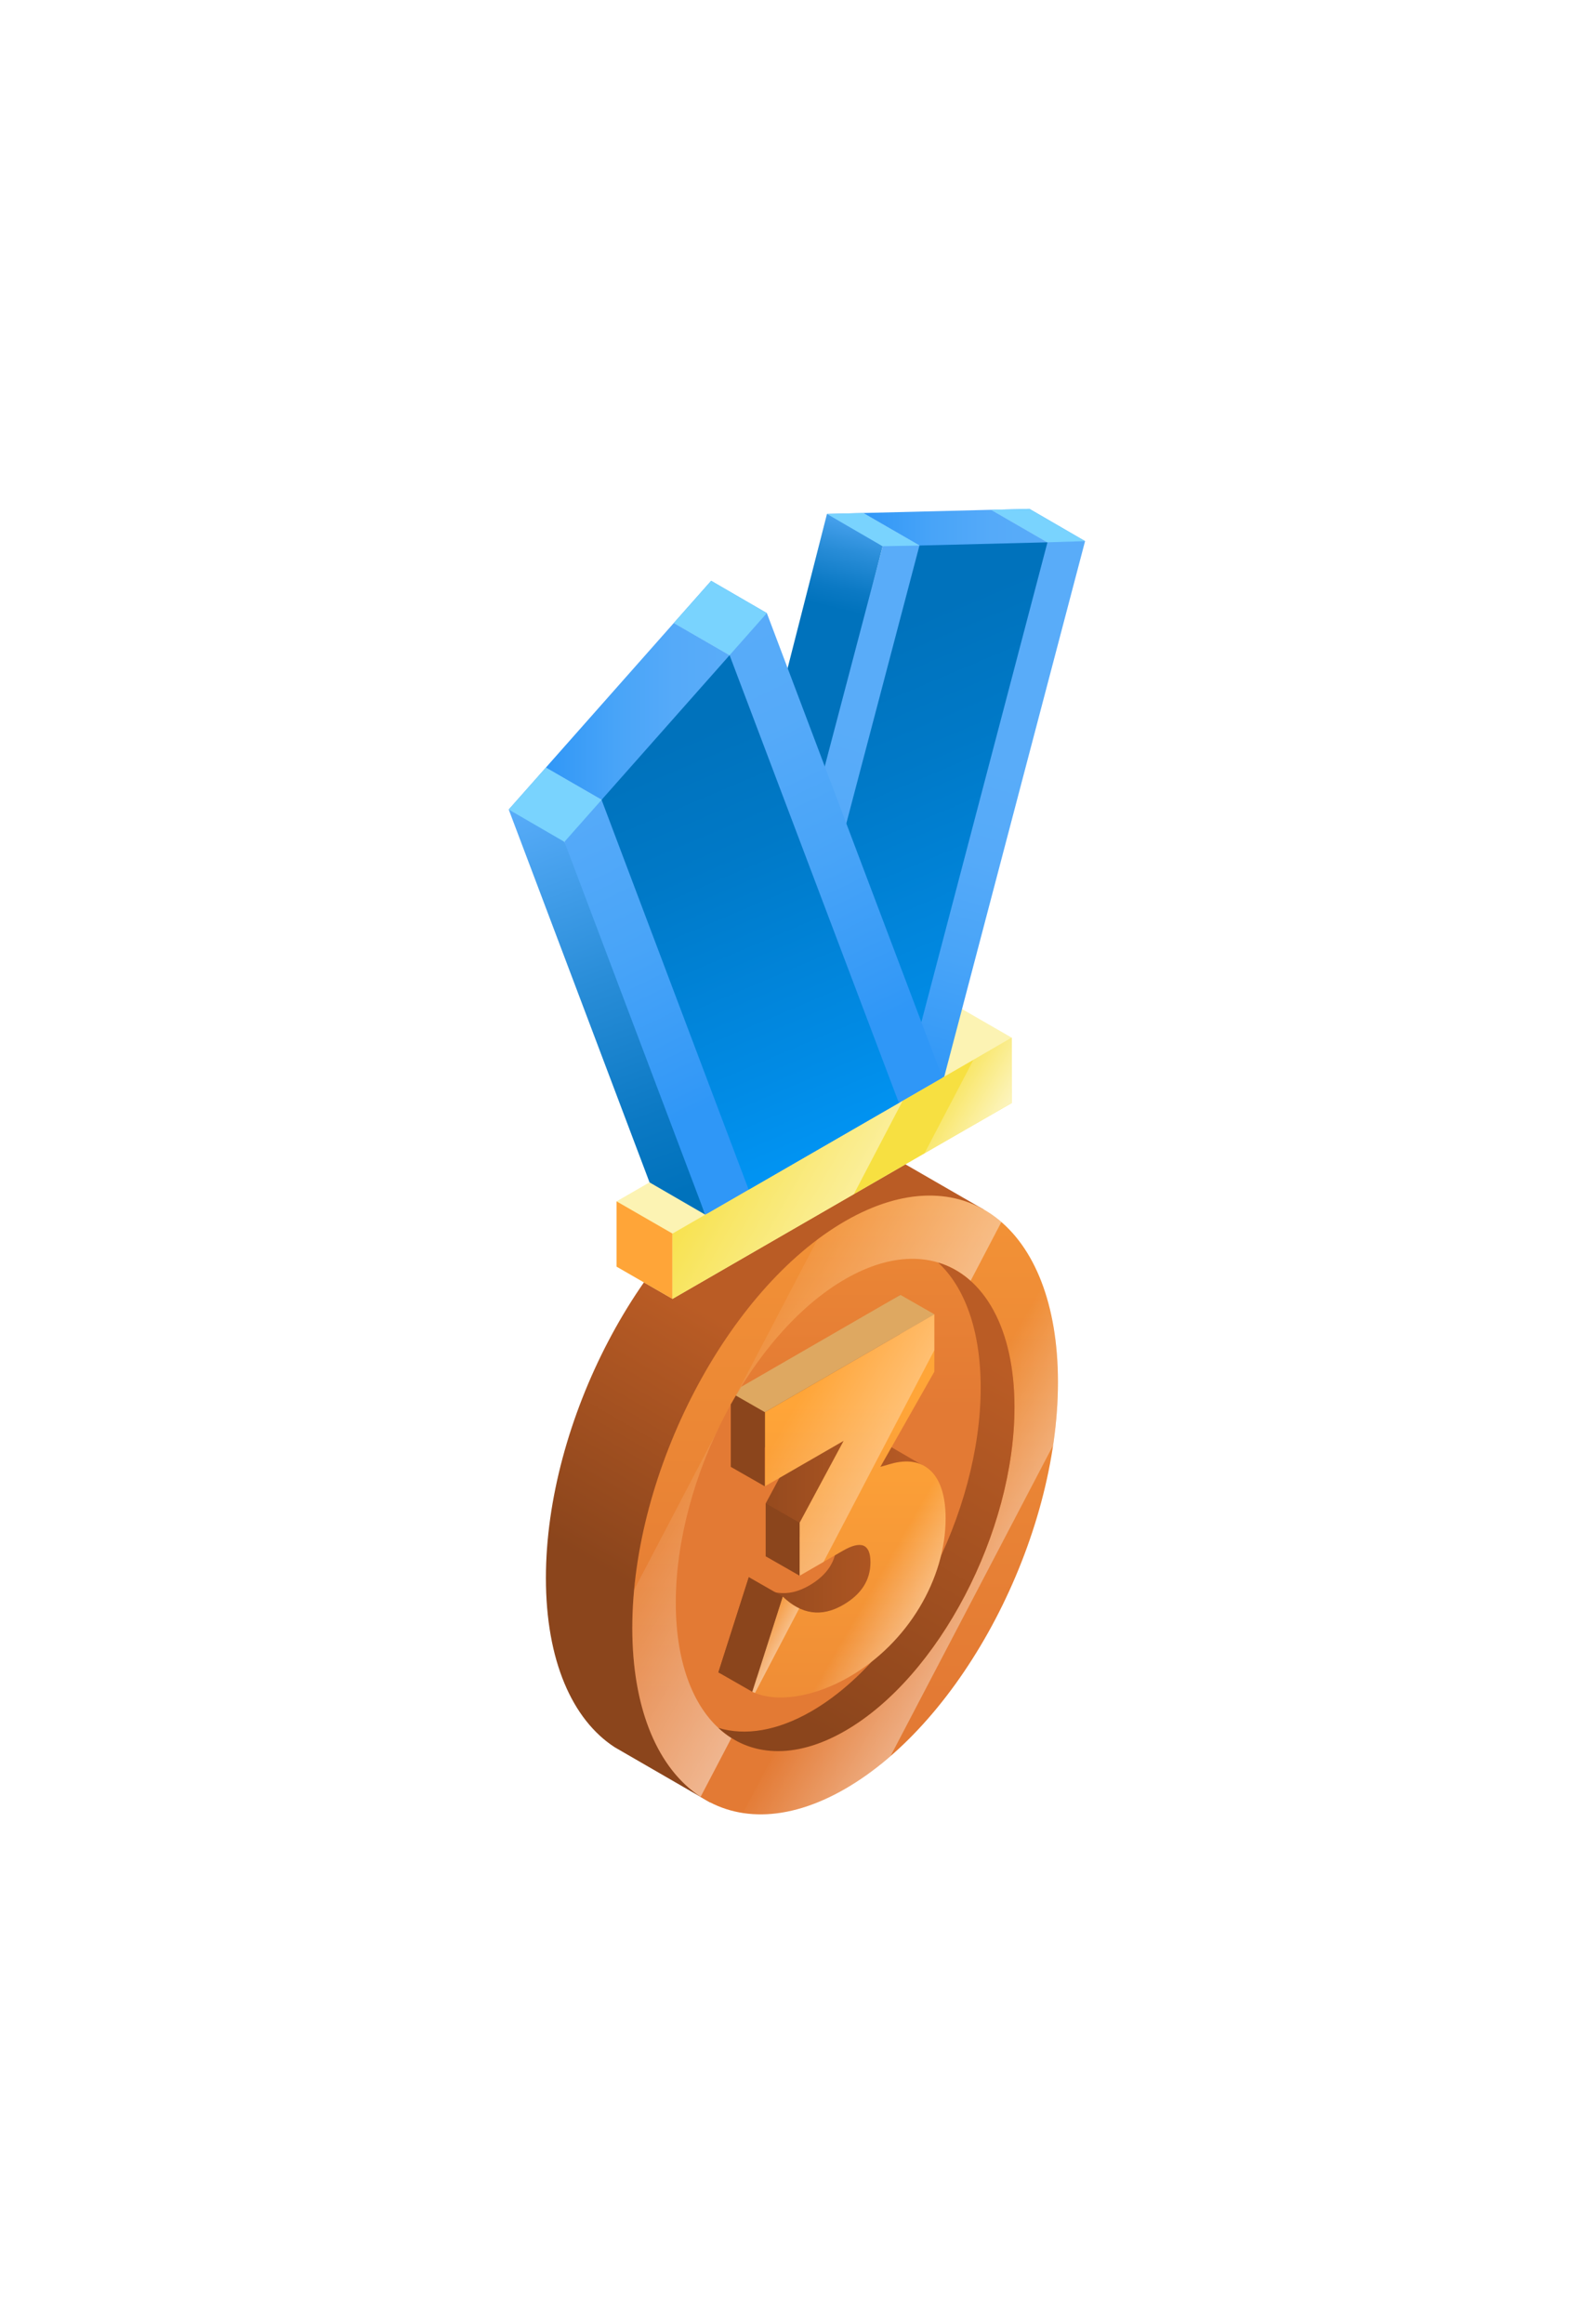 <svg width="94" height="137" viewBox="0 0 94 137" fill="none" xmlns="http://www.w3.org/2000/svg">
<g filter="url(#filter0_d)">
<path d="M58.003 45.304L52.925 42.375C50.728 41.123 47.87 41.249 44.744 43.054C37.812 47.056 32.193 57.793 32.193 67.035C32.193 71.907 33.755 75.39 36.248 77.01L36.247 77.01L41.839 80.241C44.01 81.386 58.003 45.304 58.003 45.304Z" fill="url(#paint0_linear)"/>
<path d="M62.389 55.481C62.389 46.239 56.77 41.991 49.838 45.993C42.906 49.995 37.287 60.732 37.287 69.974C37.287 79.216 42.906 83.464 49.838 79.462C56.769 75.46 62.389 64.724 62.389 55.481Z" fill="url(#paint1_linear)"/>
<path d="M62.39 55.482C62.39 52.57 61.831 50.154 60.85 48.336L43.812 80.89C45.601 81.165 47.655 80.724 49.839 79.463C50.757 78.933 51.651 78.284 52.513 77.537L62.104 59.212C62.291 57.955 62.39 56.706 62.39 55.482Z" fill="url(#paint2_linear)"/>
<path d="M49.838 45.994C49.284 46.314 48.738 46.677 48.203 47.079L37.393 67.733C37.324 68.487 37.287 69.235 37.287 69.974C37.287 74.831 38.839 78.307 41.317 79.933L59.052 46.047C56.759 44.067 53.48 43.891 49.838 45.994Z" fill="url(#paint3_linear)"/>
<path d="M59.825 56.963C59.825 49.609 55.354 46.229 49.838 49.413C44.323 52.598 39.852 61.14 39.852 68.493C39.852 75.847 44.324 79.227 49.838 76.043C55.354 72.859 59.825 64.316 59.825 56.963Z" fill="url(#paint4_linear)"/>
<path d="M55.321 48.434C56.883 49.881 57.832 52.425 57.832 55.812C57.832 63.165 53.361 71.708 47.846 74.892C45.821 76.061 43.937 76.344 42.363 75.871C44.193 77.567 46.863 77.76 49.838 76.043C55.353 72.858 59.824 64.316 59.824 56.962C59.824 52.309 58.033 49.248 55.321 48.434Z" fill="url(#paint5_linear)"/>
<path d="M53.764 62.373C53.764 61.751 53.694 61.219 53.564 60.773L54.717 60.568L52.573 59.324C52.031 58.983 51.334 58.931 50.543 59.158L49.918 59.336L53.1 53.725V50.341L43.397 56.278C43.363 56.583 43.256 56.718 43.106 56.784V60.484L47.752 57.802L45.156 62.632V65.755L47.714 64.278C48.786 63.659 49.333 63.89 49.333 64.957C49.333 66.024 48.786 66.86 47.714 67.48C46.444 68.213 45.253 68.041 44.16 66.981L42.365 72.598C43.751 73.255 45.956 72.945 48.084 71.716C51.539 69.722 53.764 65.938 53.764 62.373Z" fill="url(#paint6_linear)"/>
<path d="M55.764 63.516C55.764 67.082 53.538 70.865 50.083 72.86C47.955 74.089 45.75 74.399 44.364 73.742L46.159 68.125C47.252 69.185 48.443 69.357 49.713 68.624C50.786 68.004 51.332 67.168 51.332 66.101C51.332 65.034 50.786 64.803 49.713 65.422L47.155 66.898V63.776L49.751 58.946L45.105 61.628V57.255L55.099 51.485V54.869L51.917 60.48L52.542 60.301C54.416 59.766 55.764 60.784 55.764 63.516Z" fill="url(#paint7_linear)"/>
<path d="M43.103 60.485L45.103 61.629V57.255L43.395 56.278C43.296 56.446 43.199 56.614 43.103 56.785V60.485Z" fill="#8B451C"/>
<path d="M45.154 62.633L47.154 63.777V66.899L45.154 65.755V62.633Z" fill="#8B451C"/>
<path d="M44.158 66.982L46.157 68.126L44.363 73.742L42.363 72.598L44.158 66.982Z" fill="#8B451C"/>
<path d="M43.706 55.765C43.602 55.934 43.498 56.105 43.397 56.278L45.105 57.256L55.099 51.485L53.1 50.342L43.706 55.765Z" fill="#DEA861"/>
<path d="M54.517 60.434L51.285 66.609C51.192 67.122 50.955 67.573 50.575 67.966L47.465 73.908C48.308 73.718 49.201 73.369 50.081 72.861C53.537 70.866 55.762 67.083 55.762 63.517C55.762 61.9 55.29 60.884 54.517 60.434Z" fill="url(#paint8_linear)"/>
<path d="M46.158 68.126L44.363 73.743C44.414 73.767 44.469 73.788 44.523 73.809L47.133 68.822C46.8 68.664 46.475 68.434 46.158 68.126Z" fill="url(#paint9_linear)"/>
<path d="M45.105 57.256V61.629L49.75 58.947L47.155 63.777V66.9L48.566 66.085L55.099 53.603V51.486L45.105 57.256Z" fill="url(#paint10_linear)"/>
<path d="M56.366 33.279L36.361 44.828V48.676L39.658 50.576L59.663 39.027V35.179L56.366 33.279Z" fill="#FCF3B3"/>
<path d="M36.36 44.828V48.676L39.657 50.576V46.728L36.36 44.828Z" fill="#FFA538"/>
<path d="M39.657 50.576V46.729L59.662 35.179V39.027L39.657 50.576Z" fill="#F7E041"/>
<path d="M59.662 39.026V35.179L57.403 36.483L54.517 41.997L59.662 39.026Z" fill="url(#paint11_linear)"/>
<path d="M53.237 38.888L39.657 46.728V50.576L50.352 44.402L53.237 38.888Z" fill="url(#paint12_linear)"/>
<path d="M33.284 23.631L31.519 22.289L30 21.727L38.304 43.709L41.588 45.612L35.476 27.431L33.284 23.631Z" fill="url(#paint13_linear)"/>
<path d="M49.597 4.504L48.768 4.299L46.39 13.615L48.665 19.573L52.051 6.203L49.597 4.504Z" fill="url(#paint14_linear)"/>
<path d="M60.704 4L58.451 4.057L61.747 5.96L54.198 6.149L50.902 4.246L48.767 4.299L52.051 6.203L41.698 45.548L55.684 37.473L63.988 5.903L60.704 4Z" fill="url(#paint15_linear)"/>
<path d="M57.103 4.987L54.221 6.162L44.24 44.08L53.097 38.967L61.77 5.973L57.103 4.987Z" fill="url(#paint16_linear)"/>
<path d="M45.221 10.146L41.937 8.242L39.736 10.728L43.025 12.627L35.476 21.154L32.188 19.256L30 21.727L33.284 23.631L41.588 45.612L55.574 37.537L45.221 10.146Z" fill="url(#paint17_linear)"/>
<path d="M53.006 39.02L43.025 12.627L39.214 14.054L35.476 21.155L44.148 44.134L53.006 39.02Z" fill="url(#paint18_linear)"/>
<path d="M35.476 21.154L43.025 12.627L39.736 10.728L32.188 19.256L35.476 21.154Z" fill="url(#paint19_linear)"/>
<path d="M50.901 4.245L54.221 6.162L61.77 5.973L58.45 4.056L50.901 4.245Z" fill="url(#paint20_linear)"/>
<path d="M35.476 21.155L32.188 19.256L30 21.727L33.284 23.631L35.476 21.155Z" fill="#79D3FE"/>
<path d="M43.026 12.627L45.222 10.146L41.938 8.242L39.737 10.728L43.026 12.627Z" fill="#79D3FE"/>
<path d="M54.221 6.163L50.902 4.246L48.767 4.299L52.05 6.203L54.221 6.163Z" fill="#79D3FE"/>
<path d="M60.705 4L63.988 5.903L61.771 5.973L58.451 4.057L60.705 4Z" fill="#79D3FE"/>
</g>
<defs>
<filter id="filter0_d" x="0" y="0" width="93.988" height="136.968" filterUnits="userSpaceOnUse" color-interpolation-filters="sRGB">
<feFlood flood-opacity="0" result="BackgroundImageFix"/>
<feColorMatrix in="SourceAlpha" type="matrix" values="0 0 0 0 0 0 0 0 0 0 0 0 0 0 0 0 0 0 127 0" result="hardAlpha"/>
<feOffset dy="26"/>
<feGaussianBlur stdDeviation="15"/>
<feComposite in2="hardAlpha" operator="out"/>
<feColorMatrix type="matrix" values="0 0 0 0 0 0 0 0 0 0 0 0 0 0 0 0 0 0 0.2 0"/>
<feBlend mode="normal" in2="BackgroundImageFix" result="effect1_dropShadow"/>
<feBlend mode="normal" in="SourceGraphic" in2="effect1_dropShadow" result="shape"/>
</filter>
<linearGradient id="paint0_linear" x1="38.353" y1="68.095" x2="46.425" y2="54.114" gradientUnits="userSpaceOnUse">
<stop stop-color="#8B451C"/>
<stop offset="1" stop-color="#BA5C25"/>
</linearGradient>
<linearGradient id="paint1_linear" x1="49.838" y1="74.036" x2="49.838" y2="22.202" gradientUnits="userSpaceOnUse">
<stop stop-color="#E37A34"/>
<stop offset="1" stop-color="#FFA538"/>
</linearGradient>
<linearGradient id="paint2_linear" x1="66.787" y1="72.958" x2="52.742" y2="64.85" gradientUnits="userSpaceOnUse">
<stop stop-color="white"/>
<stop offset="1" stop-color="white" stop-opacity="0"/>
</linearGradient>
<linearGradient id="paint3_linear" x1="63.717" y1="70.735" x2="40.406" y2="57.277" gradientUnits="userSpaceOnUse">
<stop stop-color="white"/>
<stop offset="1" stop-color="white" stop-opacity="0"/>
</linearGradient>
<linearGradient id="paint4_linear" x1="49.839" y1="57.02" x2="49.839" y2="23.244" gradientUnits="userSpaceOnUse">
<stop stop-color="#E37A34"/>
<stop offset="1" stop-color="#FFA538"/>
</linearGradient>
<linearGradient id="paint5_linear" x1="46.456" y1="74.993" x2="58.47" y2="54.184" gradientUnits="userSpaceOnUse">
<stop stop-color="#8B451C"/>
<stop offset="1" stop-color="#BA5C25"/>
</linearGradient>
<linearGradient id="paint6_linear" x1="42.365" y1="61.638" x2="54.717" y2="61.638" gradientUnits="userSpaceOnUse">
<stop stop-color="#8B451C"/>
<stop offset="1" stop-color="#BA5C25"/>
</linearGradient>
<linearGradient id="paint7_linear" x1="50.064" y1="87.332" x2="50.064" y2="56.728" gradientUnits="userSpaceOnUse">
<stop stop-color="#E37A34"/>
<stop offset="1" stop-color="#FFA538"/>
</linearGradient>
<linearGradient id="paint8_linear" x1="58.961" y1="71.773" x2="51.511" y2="67.472" gradientUnits="userSpaceOnUse">
<stop stop-color="white"/>
<stop offset="1" stop-color="white" stop-opacity="0"/>
</linearGradient>
<linearGradient id="paint9_linear" x1="47.698" y1="72.342" x2="44.522" y2="70.508" gradientUnits="userSpaceOnUse">
<stop stop-color="white"/>
<stop offset="1" stop-color="white" stop-opacity="0"/>
</linearGradient>
<linearGradient id="paint10_linear" x1="63.44" y1="66.302" x2="46.928" y2="56.769" gradientUnits="userSpaceOnUse">
<stop stop-color="white"/>
<stop offset="1" stop-color="white" stop-opacity="0"/>
</linearGradient>
<linearGradient id="paint11_linear" x1="61.221" y1="40.973" x2="55.077" y2="37.426" gradientUnits="userSpaceOnUse">
<stop stop-color="white"/>
<stop offset="1" stop-color="white" stop-opacity="0"/>
</linearGradient>
<linearGradient id="paint12_linear" x1="58.862" y1="51.9" x2="40.821" y2="41.484" gradientUnits="userSpaceOnUse">
<stop stop-color="white"/>
<stop offset="1" stop-color="white" stop-opacity="0"/>
</linearGradient>
<linearGradient id="paint13_linear" x1="39.929" y1="44.4" x2="31.504" y2="21.178" gradientUnits="userSpaceOnUse">
<stop stop-color="#0072BC"/>
<stop offset="0.196" stop-color="#0B79C4"/>
<stop offset="0.542" stop-color="#298DD8"/>
<stop offset="0.995" stop-color="#58ACF9"/>
<stop offset="1" stop-color="#59ACF9"/>
</linearGradient>
<linearGradient id="paint14_linear" x1="49.231" y1="9.866" x2="50.695" y2="3.695" gradientUnits="userSpaceOnUse">
<stop stop-color="#0072BC"/>
<stop offset="0.196" stop-color="#0B79C4"/>
<stop offset="0.542" stop-color="#298DD8"/>
<stop offset="0.995" stop-color="#58ACF9"/>
<stop offset="1" stop-color="#59ACF9"/>
</linearGradient>
<linearGradient id="paint15_linear" x1="48.213" y1="35.871" x2="53.125" y2="17.528" gradientUnits="userSpaceOnUse">
<stop stop-color="#2F97F7"/>
<stop offset="0.06" stop-color="#3499F7"/>
<stop offset="0.38" stop-color="#48A4F8"/>
<stop offset="0.696" stop-color="#55AAF9"/>
<stop offset="1" stop-color="#59ACF9"/>
</linearGradient>
<linearGradient id="paint16_linear" x1="47.887" y1="12.957" x2="59.253" y2="39.761" gradientUnits="userSpaceOnUse">
<stop stop-color="#0072BC"/>
<stop offset="0.267" stop-color="#0079C7"/>
<stop offset="0.736" stop-color="#018BE5"/>
<stop offset="1" stop-color="#0197F8"/>
</linearGradient>
<linearGradient id="paint17_linear" x1="47.455" y1="36.382" x2="35.993" y2="12.577" gradientUnits="userSpaceOnUse">
<stop stop-color="#2F97F7"/>
<stop offset="0.06" stop-color="#3499F7"/>
<stop offset="0.38" stop-color="#48A4F8"/>
<stop offset="0.696" stop-color="#55AAF9"/>
<stop offset="1" stop-color="#59ACF9"/>
</linearGradient>
<linearGradient id="paint18_linear" x1="39.181" y1="17.992" x2="50.037" y2="43.592" gradientUnits="userSpaceOnUse">
<stop stop-color="#0072BC"/>
<stop offset="0.267" stop-color="#0079C7"/>
<stop offset="0.736" stop-color="#018BE5"/>
<stop offset="1" stop-color="#0197F8"/>
</linearGradient>
<linearGradient id="paint19_linear" x1="32.188" y1="15.941" x2="43.025" y2="15.941" gradientUnits="userSpaceOnUse">
<stop stop-color="#2F97F7"/>
<stop offset="0.06" stop-color="#3499F7"/>
<stop offset="0.38" stop-color="#48A4F8"/>
<stop offset="0.696" stop-color="#55AAF9"/>
<stop offset="1" stop-color="#59ACF9"/>
</linearGradient>
<linearGradient id="paint20_linear" x1="50.901" y1="5.109" x2="61.77" y2="5.109" gradientUnits="userSpaceOnUse">
<stop stop-color="#2F97F7"/>
<stop offset="0.06" stop-color="#3499F7"/>
<stop offset="0.38" stop-color="#48A4F8"/>
<stop offset="0.696" stop-color="#55AAF9"/>
<stop offset="1" stop-color="#59ACF9"/>
</linearGradient>
</defs>
</svg>
